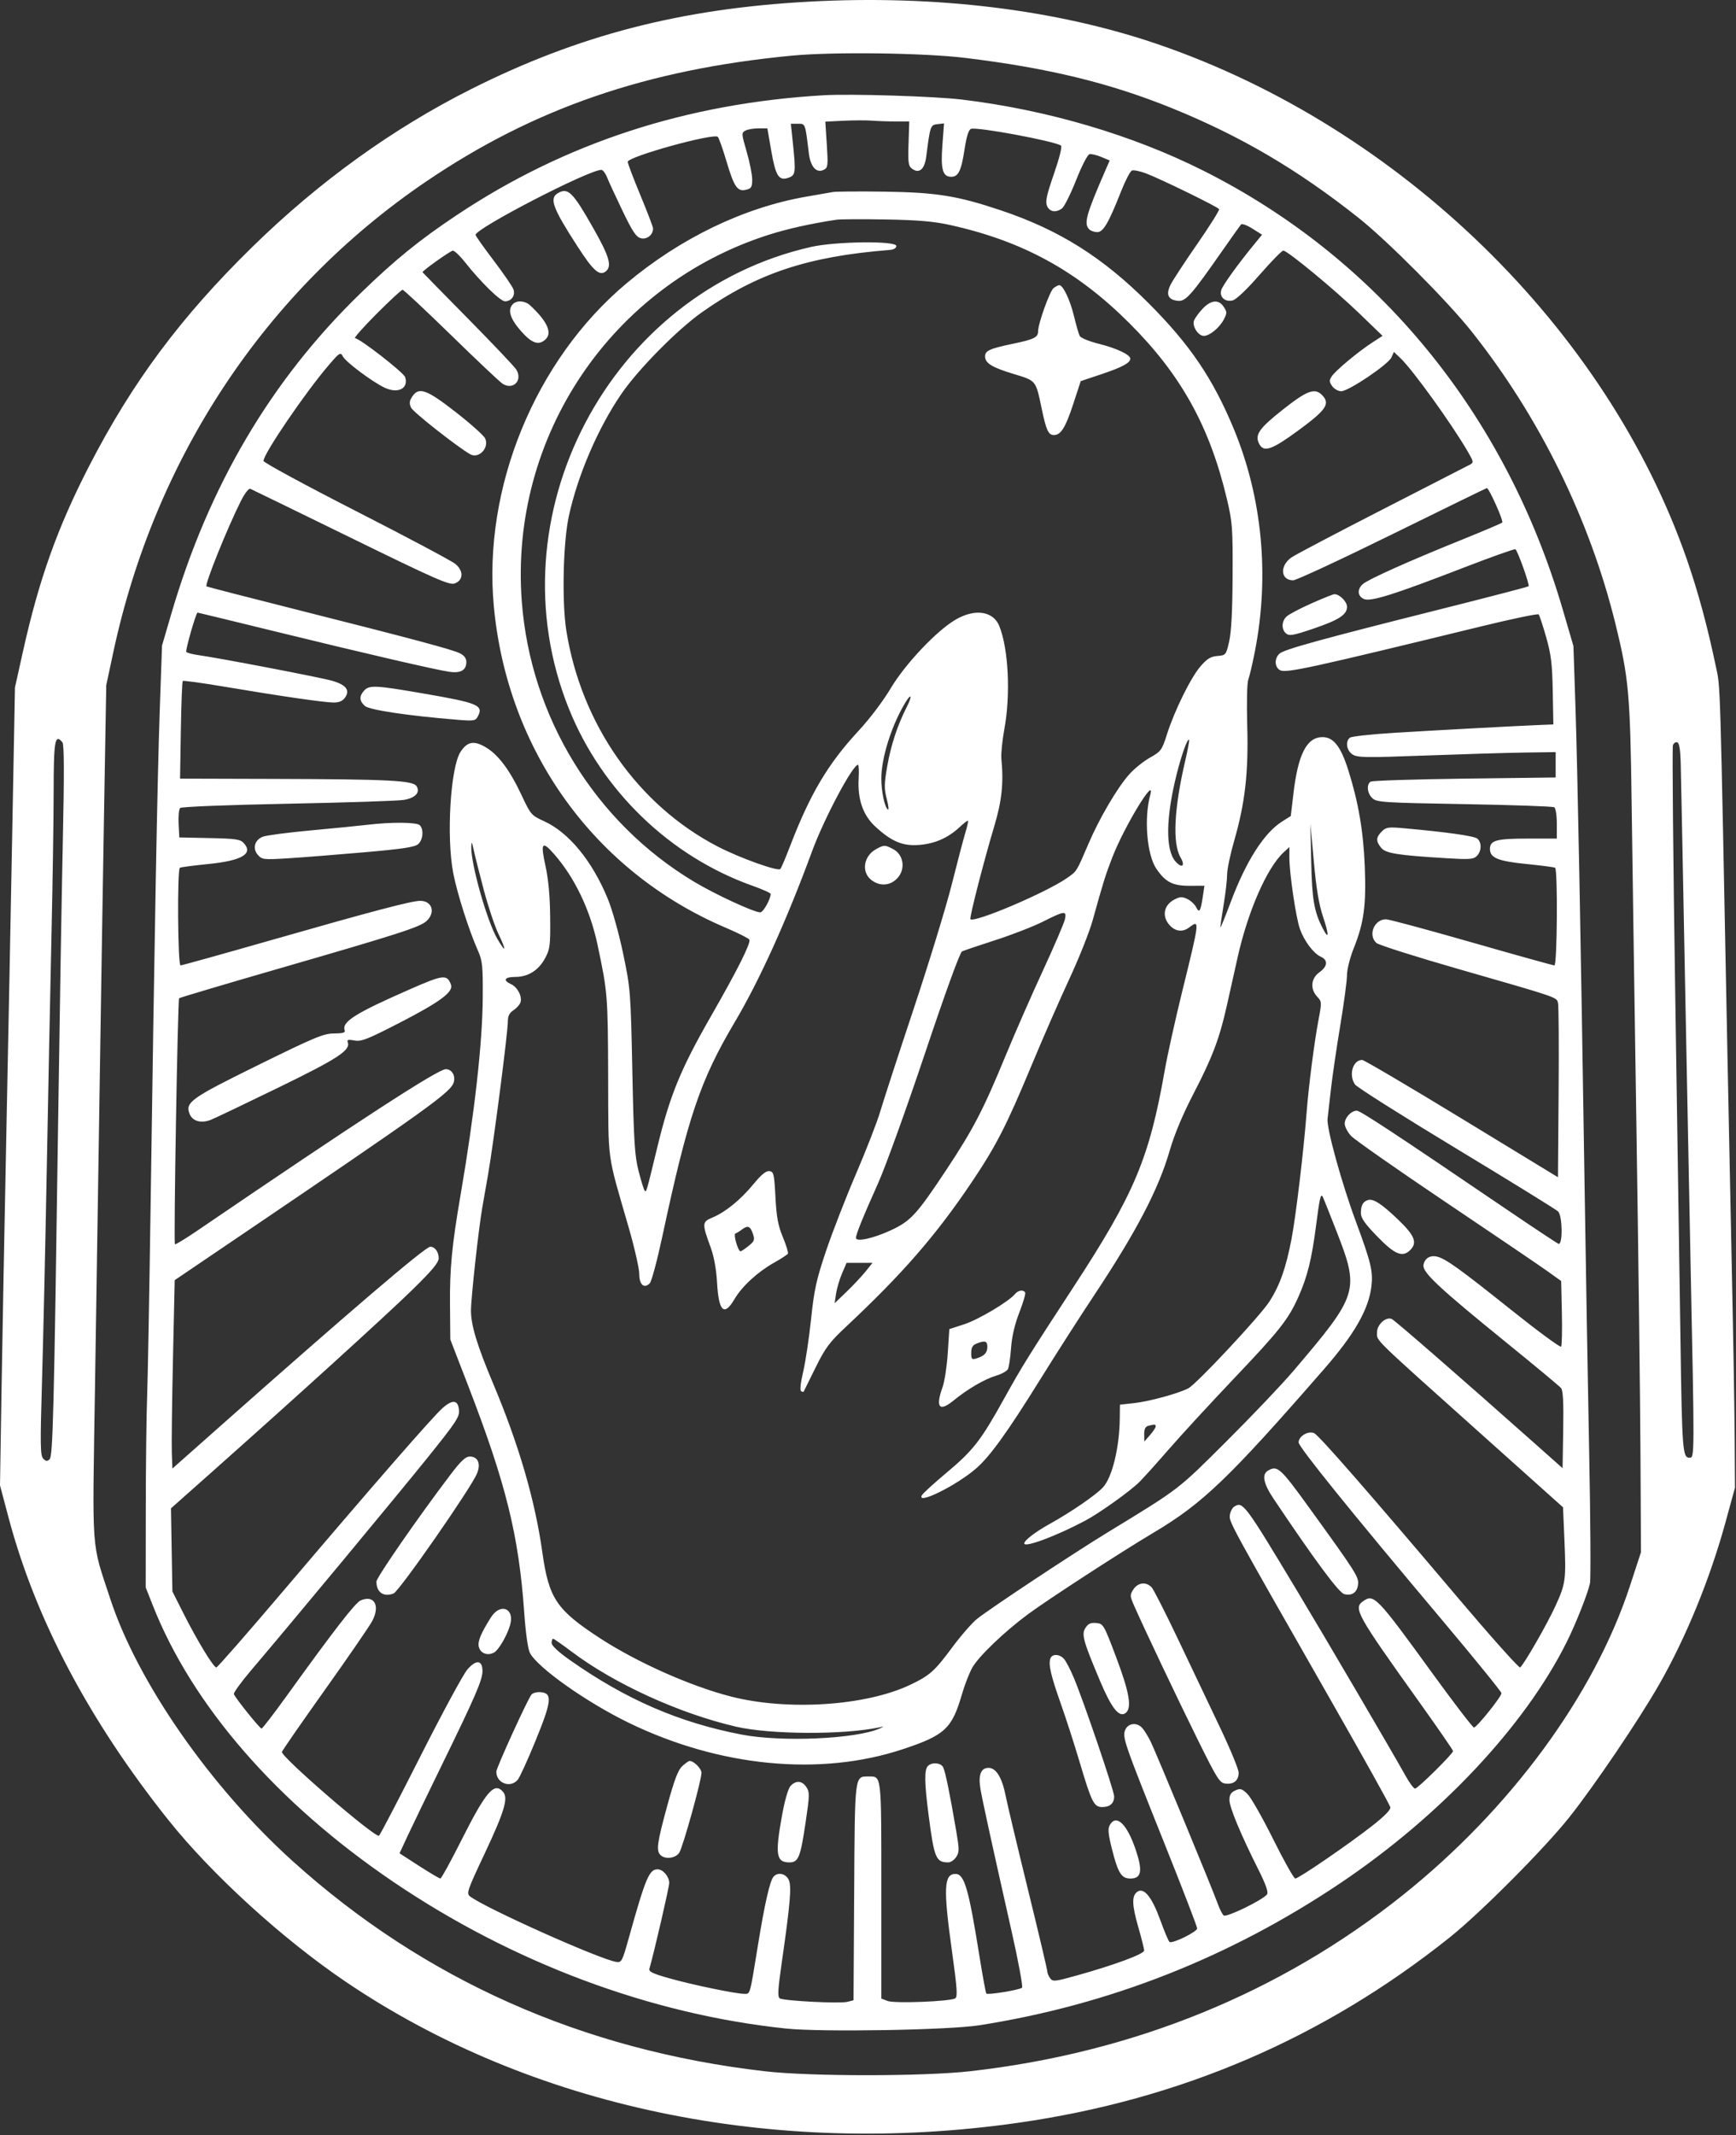 <svg width="753" height="926" viewBox="0 0 753 926" fill="none" xmlns="http://www.w3.org/2000/svg">
<rect x="0" y="0" width="753" height="926" fill="#333333" stroke="none"/>
<path fill-rule="evenodd" clip-rule="evenodd" d="M350.776 0.725C295.294 3.766 250.845 15.277 204.369 38.638C170.336 55.746 138.228 78.901 109.423 107.112C78.47 137.425 57.41 165.706 38.633 202.172C24.911 228.82 16.893 251.303 9.927 282.669L6.485 298.169L5.336 359.669C4.704 393.494 3.54 452.894 2.749 491.669C1.958 530.444 1.016 580.619 0.656 603.169L0 644.169L3.72 658.169C15.417 702.195 38.629 746.117 72.973 789.213C91.835 812.882 122.574 840.911 150.035 859.483C230.403 913.835 335.34 935.809 441.776 920.574C512.069 910.512 574.03 883.901 628.717 840.286C642.076 829.631 669.729 801.874 680.638 788.169C691.445 774.592 710.765 746.057 719.601 730.62C731.289 710.201 741.703 684.763 748.443 660.169L752.553 645.169L752.428 624.169C752.36 612.619 751.853 582.019 751.302 556.169C750.75 530.319 749.847 485.994 749.293 457.669C745.973 287.773 746.307 298.816 744.184 288.669C740.639 271.725 736.497 256.452 731.709 242.669C696.915 142.497 607.267 55.181 502.276 19.203C458.273 4.125 405.709 -2.287 350.776 0.725ZM418.776 25.123C454.778 29.513 481.294 35.962 508.276 46.889C538.016 58.933 562.944 73.577 589.276 94.473C601.819 104.426 627.793 130.519 638.248 143.669C667.712 180.727 689.564 225.147 700.757 270.733C706.47 293.999 707.101 301.011 707.727 348.169C708.042 371.819 708.985 435.494 709.823 489.669C710.662 543.844 711.444 607.294 711.562 630.669L711.776 673.169L707.032 687.669C691.509 735.119 655.227 784.523 608.492 821.846C555.361 864.277 491.466 890.278 420.776 898.236C400.452 900.523 351.579 900.532 331.776 898.252C252.751 889.15 184.072 858.613 127.066 807.228C91.322 775.01 59.644 729.476 47.797 693.287C39.492 667.918 40.036 675.518 41.206 601.307C41.779 564.931 42.726 503.894 43.309 465.669C43.892 427.444 44.756 373.894 45.229 346.669L46.089 297.169L49.076 283.169C67.156 198.421 115.229 126.009 184.776 78.764C231.551 46.989 280.443 30.153 343.413 24.137C361.466 22.413 400.769 22.927 418.776 25.123ZM357.276 41.309C297.894 44.764 245.116 61.982 198.276 93.182C181.88 104.103 171.477 112.545 156.398 127.167C117.605 164.781 90.553 210.626 74.248 266.387L70.278 279.963L69.29 308.066C68.264 337.247 66.99 406.299 65.312 523.669C64.774 561.344 64.094 598.469 63.802 606.169C63.51 613.869 63.253 635.521 63.231 654.286L63.191 688.402L66.305 696.286C83.42 739.611 120.107 781.812 170.276 815.885C222.204 851.153 282.11 873.562 340.921 879.72C356.338 881.334 411.376 880.405 424.776 878.304C481.16 869.465 533.46 848.873 581.458 816.613C624.805 787.48 661.396 748.517 679.542 712.169C683.583 704.075 688.954 690.458 689.676 686.477C690.044 684.447 689.88 659.022 689.313 629.977C688.745 600.933 687.827 547.469 687.272 511.169C685.686 407.493 684.267 333.386 683.337 305.669L682.481 280.169L677.882 264.44C653.05 179.51 597.735 112.001 521.776 73.921C490.923 58.454 454.166 47.642 417.276 43.183C405.431 41.751 369.152 40.618 357.276 41.309ZM388.474 52.669H394.394L394.085 62.248C393.813 70.695 393.999 71.991 395.664 73.21C398.723 75.448 401.058 73.421 401.76 67.916C403.467 54.54 403.587 54.192 406.63 53.843L409.474 53.517L408.766 62.956C407.98 73.439 408.877 76.669 412.571 76.669C415.711 76.669 416.951 74.118 418.394 64.693C419.245 59.133 420.146 56.272 421.169 55.88C423.66 54.924 456.911 61.089 460.188 63.114C460.789 63.486 459.594 68.325 457.156 75.394C453.904 84.825 453.335 87.502 454.183 89.365C455.351 91.928 457.978 92.339 460.66 90.378C461.631 89.667 464.379 84.155 466.766 78.128C469.25 71.855 471.742 67.039 472.593 66.865C473.411 66.697 475.712 67.242 477.707 68.076L481.335 69.592L479.686 73.38C471.038 93.246 470.002 96.995 472.476 99.469C473.136 100.129 474.703 100.669 475.959 100.669C478.554 100.669 480.867 96.692 486.343 82.818C488.155 78.225 490.249 74.233 490.995 73.947C491.741 73.66 494.472 74.22 497.064 75.19C503.222 77.494 528.163 89.677 528.785 90.684C529.051 91.113 524.784 97.923 519.303 105.817C513.823 113.711 508.59 121.712 507.675 123.598C505.64 127.794 506.708 130.041 510.94 130.468C514.289 130.807 516.7 128.084 530.247 108.669C534.276 102.894 537.904 97.793 538.309 97.334C538.715 96.875 540.931 97.688 543.234 99.142L547.421 101.786L543.992 105.977C536.867 114.687 530.426 123.622 529.76 125.718C528.798 128.751 531.346 131.119 534.674 130.284C536.237 129.892 540.813 125.542 546.382 119.154C551.41 113.387 556.031 108.677 556.65 108.687C558.494 108.716 579.026 125.69 589.732 136.036L599.687 145.657L595.232 148.547C589.111 152.517 579.254 160.735 577.637 163.215C576.508 164.946 576.54 165.601 577.846 167.465C578.701 168.686 580.45 169.669 581.767 169.669C584.926 169.669 602.123 158.098 603.52 155.033L604.618 152.623L607.519 155.396C612.914 160.553 629.681 183.825 636.668 195.854C639.222 200.251 639.279 200.597 637.583 201.502C636.589 202.033 619.396 210.855 599.376 221.107C579.356 231.359 561.694 240.659 560.128 241.774C554.974 245.445 555.467 251.669 560.913 251.669C562.229 251.669 581.595 242.669 603.95 231.669C626.305 220.669 644.743 211.669 644.923 211.669C645.885 211.669 652.298 226.028 651.601 226.624C651.147 227.012 643.126 230.415 633.776 234.187C611.087 243.339 593.347 251.295 591.105 253.324C588.601 255.59 588.809 258.499 591.564 259.754C594.46 261.074 604.265 258.003 634.703 246.242C646.763 241.582 656.935 237.958 657.308 238.189C658.295 238.799 663.601 253.677 663.034 254.244C662.771 254.508 645.505 259.006 624.665 264.239C573.223 277.159 557.093 281.604 555.026 283.432C552.677 285.508 552.805 289.346 555.265 290.663C557.804 292.022 568.523 289.683 642.756 271.578C655.945 268.361 667.033 266.053 667.395 266.449C667.758 266.845 669.224 271.284 670.653 276.314C672.809 283.901 673.296 287.903 673.514 299.814L673.776 314.169L668.276 314.386C658.631 314.765 623.389 316.662 604.776 317.804C594.876 318.411 586.214 319.359 585.526 319.911C583.464 321.566 584.073 325.49 586.654 327.181C588.769 328.567 592.285 328.618 618.404 327.648C634.559 327.047 653.851 326.469 661.276 326.362L674.776 326.169V331.669V337.169L635.276 337.669C613.551 337.944 595.214 338.533 594.526 338.978C592.606 340.22 593.041 344.146 595.327 346.215C597.221 347.929 600.293 348.123 635.199 348.732C656 349.095 673.527 349.706 674.148 350.09C674.797 350.491 675.276 353.524 675.276 357.228V363.669H662.71C649.053 363.669 646.276 364.431 646.276 368.181C646.276 372.044 649.756 373.465 662.276 374.714C668.601 375.345 674.114 376.07 674.526 376.324C675.733 377.069 675.448 418.669 674.236 418.669C673.664 418.669 657.504 414.169 638.325 408.669C619.147 403.169 602.438 398.669 601.194 398.669C596.053 398.669 593.263 405.544 597.026 408.937C597.989 409.805 613.851 414.847 632.276 420.142C676.396 432.82 675.175 432.403 675.806 435C676.096 436.193 676.208 453.677 676.055 473.854L675.776 510.539L634.031 485.104C611.071 471.115 591.641 459.669 590.852 459.669C586.783 459.669 584.879 466.23 587.757 470.338C588.571 471.5 608.393 484.03 631.806 498.181C655.219 512.333 675.028 524.564 675.826 525.362C677.762 527.298 677.913 540.127 675.991 539.39C675.284 539.118 664.821 532.178 652.741 523.967C605.033 491.541 590.045 481.669 588.522 481.669C586.098 481.669 583.276 484.702 583.276 487.308C583.276 488.589 584.513 490.974 586.026 492.607C587.539 494.24 605.876 507.075 626.776 521.131C647.676 535.186 667.564 548.678 670.971 551.113L677.166 555.541L677.471 569.355C677.639 576.953 677.489 583.546 677.139 584.006C676.789 584.466 667.114 577.348 655.639 568.188C633.156 550.24 627.168 545.931 623.391 544.983C620.313 544.211 617.872 545.721 617.437 548.668C616.976 551.789 624.217 558.562 652.886 581.827C665.532 592.089 676.429 601.148 677.102 601.959C677.984 603.023 678.249 608.071 678.051 620.072L677.776 636.71L665.776 626.047C633.142 597.049 604.876 572.453 603.64 571.978C601.036 570.979 597.276 574.462 597.276 577.872C597.276 581.643 594.656 579.09 642.37 621.805L677.965 653.671L678.592 668.188C679.322 685.103 679.091 686.792 674.732 696.366C671.127 704.283 660.822 722.213 659.356 723.12C658.847 723.434 646.523 709.624 631.97 692.43C593.667 647.177 572.381 622.796 570.121 621.586C567.66 620.269 563.276 622.788 563.276 625.519C563.276 627.493 585.718 655.274 625.598 702.669C639.713 719.444 651.265 733.672 651.269 734.286C651.279 735.794 640.557 749.169 639.338 749.169C638.807 749.169 630.861 738.819 621.68 726.169C597.066 692.251 595.962 691.099 591.241 694.406C586.935 697.422 588.416 700.082 615.452 737.913C623.605 749.322 630.276 758.987 630.276 759.391C630.276 760.531 614.952 775.669 613.799 775.668C613.237 775.667 611.456 773.305 609.842 770.418C603.462 759.006 575.287 710.957 562.628 689.902C539.881 652.066 539.111 651.033 535.39 653.361C534.502 653.916 533.63 655.596 533.453 657.093C533.103 660.036 533.241 660.29 577.678 738.135C591.482 762.316 602.912 782.848 603.079 783.761C603.276 784.839 600.47 787.694 595.063 791.916C584.608 800.08 563.301 814.669 561.833 814.669C561.226 814.669 556.915 806.996 552.252 797.618C547.59 788.24 542.547 779.389 541.045 777.949C538.661 775.664 537.993 775.477 535.795 776.478C533.924 777.331 533.276 778.392 533.276 780.603C533.276 783.776 538.124 795.434 545.802 810.72C548.959 817.007 550.217 820.538 549.631 821.467C548.192 823.749 531.988 831.675 530.792 830.682C530.204 830.195 529.108 828.08 528.355 825.982C525.939 819.248 501.168 759.379 499.069 755.202C497.955 752.984 496.351 750.382 495.505 749.419C493.25 746.854 489.452 747.189 488.14 750.067C486.697 753.236 487.362 755.178 504.918 799.038C512.815 818.767 519.276 835.535 519.276 836.301C519.276 837.763 508.617 842.998 507.299 842.183C506.88 841.924 505.087 837.693 503.316 832.78C499.753 822.898 496.311 818.532 493.481 820.303C490.852 821.949 490.91 825.894 493.708 835.62C495.121 840.529 496.276 845.148 496.276 845.885C496.276 847.381 483.671 852.061 467.276 856.651C457.617 859.356 456.676 859.459 455.526 857.939C454.839 857.03 454.276 855.692 454.276 854.965C454.276 854.239 450.495 838.237 445.873 819.406C441.251 800.576 436.924 782.39 436.257 778.994C434.67 770.909 432.093 766.669 428.766 766.669C425.482 766.669 424.283 769.741 425.253 775.669C426.026 780.395 429.987 798.503 438.814 837.669C441.727 850.594 443.754 861.54 443.319 861.994C442.397 862.954 428.521 865.247 427.828 864.554C427.571 864.297 426.212 856.906 424.808 848.128C420.157 819.058 418.292 812.669 414.453 812.669C409.386 812.669 409.113 818.887 412.964 846.491C415.145 862.121 415.411 865.968 414.357 866.619C412.141 867.988 388.075 868.931 385.026 867.768L382.276 866.719V819.816C382.276 768.742 382.466 770.419 376.684 770.419C370.66 770.419 370.803 769.259 370.498 820.603L370.219 867.466L367.514 868.145C364.213 868.974 339.996 867.732 338.236 866.644C337.233 866.024 337.412 862.813 339.107 851.016C342.802 825.305 343.412 818.061 342.119 815.224C340.858 812.457 337.278 811.753 335.488 813.919C333.909 815.83 331.699 825.539 328.831 843.169C325.138 865.867 325.474 864.669 322.805 864.669C319.188 864.669 300.735 860.849 290.504 857.982C283.142 855.919 281.326 855.052 281.69 853.776C283.861 846.153 290.276 818.373 290.276 816.591C290.276 813.847 287.593 810.669 285.276 810.669C281.563 810.669 280.063 814.262 272.541 841.169C269.936 850.49 269.585 851.146 267.376 850.833C260.437 849.85 210.861 827.673 203.945 822.458C202.215 821.154 202.566 820.118 210.323 803.63C218.74 785.739 220.509 779.86 218.284 777.179C214.464 772.576 210.862 776.73 200.056 798.206C195.502 807.257 191.434 814.663 191.017 814.665C190.599 814.667 186.442 812.207 181.778 809.199L173.299 803.729L176.679 796.449C178.538 792.445 185.226 778.594 191.542 765.669C206.182 735.71 209.276 728.565 209.276 724.72C209.276 719.873 206.55 719.587 202.707 724.033C200.941 726.076 191.779 743.014 182.347 761.674C172.915 780.333 164.834 795.824 164.389 796.099C162.712 797.136 122.276 762.267 122.276 759.784C122.276 759.38 130.586 747.377 140.743 733.11C150.9 718.842 160.194 705.337 161.397 703.098C165.031 696.329 162.363 691.497 156.411 694.071C154.091 695.075 144.811 707.056 124.381 735.419C118.735 743.257 113.815 749.653 113.446 749.633C112.657 749.592 101.987 736.301 101.45 734.69C101.248 734.084 104.608 729.443 108.916 724.378C125.928 704.381 172.527 648.23 185.594 631.983C197.901 616.681 199.378 614.44 199.094 611.494C198.67 607.086 196.349 606.788 192.024 610.586C187.744 614.343 161.351 644.627 123.577 689.122C107.724 707.796 94.344 723.096 93.844 723.122C92.645 723.184 85.557 711.539 79.569 699.669L74.776 690.169L74.467 672.146L74.157 654.123L90.467 639.646C127.519 606.758 167.493 570.453 178.528 559.669C187.497 550.904 190.293 547.562 190.286 545.619C190.275 542.876 188.644 540.669 186.628 540.669C184.495 540.669 151.592 568.786 94.276 619.589L74.776 636.873L74.527 630.021C74.39 626.252 74.615 607.869 75.027 589.169L75.776 555.169L98.276 539.927C187.659 479.376 195.764 473.558 196.868 469.16C197.582 466.316 195.896 463.669 193.372 463.669C189.971 463.669 155.348 486.164 85.538 533.731C80.457 537.193 76.107 539.833 75.872 539.597C75.276 539 77.081 433.531 77.697 432.914C77.973 432.638 97.27 426.9 120.579 420.162C172.978 405.015 182.179 402.052 185.026 399.409C189.026 395.696 187.438 390.669 182.265 390.669C178.522 390.669 161.521 395.151 117.74 407.679C96.618 413.724 78.872 418.669 78.306 418.669C77.103 418.669 76.828 377.063 78.026 376.324C78.439 376.07 83.951 375.345 90.276 374.714C104.896 373.255 109.962 370.294 105.768 365.66C104.234 363.965 102.388 363.691 90.896 363.447L77.776 363.169L77.472 357.273C77.304 354.031 77.599 350.946 78.127 350.418C78.685 349.86 98.291 349.08 124.931 348.556C150.146 348.06 172.755 347.315 175.173 346.901C180.195 346.042 182.386 343.656 180.667 340.919C179.128 338.468 168.513 337.929 118.939 337.786L78.101 337.669L78.439 316.751C78.624 305.246 79.001 295.609 79.276 295.335C79.551 295.062 87.651 296.166 97.276 297.79C121.588 301.892 140.762 304.669 144.774 304.669C147.11 304.669 148.631 304 149.672 302.514C151.919 299.306 150.094 296.958 144.002 295.22C138.84 293.747 95.239 285.387 86.014 284.102C83.394 283.737 81.047 283.108 80.798 282.705C80.353 281.984 85.033 265.669 85.685 265.669C85.869 265.669 100.59 269.24 118.398 273.605C158.143 283.347 189.374 290.583 195.012 291.356C199.901 292.027 202.276 290.626 202.276 287.072C202.276 285.509 201.354 284.256 199.526 283.336C196.256 281.689 178.993 277.073 127.818 264.163C106.941 258.896 89.728 254.454 89.565 254.292C88.741 253.467 98.663 228.838 104.454 217.334C106.157 213.95 107.892 211.703 108.583 211.985C109.239 212.253 128.851 221.806 152.166 233.214C188.946 251.212 194.901 253.836 197.166 253.044C201.024 251.696 201.186 247.601 197.501 244.553C195.916 243.242 176.55 232.944 154.464 221.669C132.379 210.394 114.302 200.594 114.292 199.89C114.254 196.87 132.491 170.101 142.604 158.336C147.356 152.807 147.676 152.613 148.741 154.603C150.046 157.042 161.445 165.572 166.785 168.106C172.63 170.88 177.309 168.498 175.737 163.547C175.102 161.547 155.942 146.669 154.001 146.669C153.347 146.669 157.521 141.944 163.276 136.169C169.031 130.394 174.135 125.669 174.617 125.669C175.099 125.669 184.541 134.497 195.599 145.286C206.656 156.076 216.711 165.563 217.941 166.369C222.606 169.426 226.941 164.859 223.851 160.144C222.977 158.809 213.489 148.819 202.769 137.945C192.048 127.07 183.276 118.126 183.276 118.068C183.276 117.345 195.466 108.68 196.442 108.709C197.175 108.731 199.508 110.946 201.626 113.63C208.49 122.331 217.019 130.669 219.056 130.669C221.798 130.669 223.584 128.213 222.75 125.588C222.37 124.39 218.508 118.738 214.168 113.026C209.827 107.315 206.276 102.294 206.276 101.869C206.276 99.041 255.357 73.669 260.827 73.669C261.491 73.669 262.613 75.131 263.322 76.919C264.031 78.707 267.046 85.232 270.022 91.42C274.423 100.571 275.913 102.791 278.01 103.317C280.612 103.97 283.276 101.839 283.276 99.103C283.276 98.452 280.801 91.957 277.776 84.669C274.751 77.381 272.276 70.866 272.276 70.19C272.276 67.933 309.598 57.591 311.366 59.359C311.833 59.826 313.531 64.636 315.14 70.047C318.449 81.178 319.887 83.234 323.691 82.28C325.901 81.725 326.276 81.082 326.276 77.849C326.276 75.768 325.2 70.366 323.886 65.844C321.596 57.969 321.572 57.581 323.32 56.646C324.323 56.108 326.879 55.669 328.999 55.669H332.853L334.526 65.345C336.432 76.368 337.834 78.567 342.01 77.083C345.143 75.97 345.264 74.938 343.851 61.419L343.041 53.669H346.071C349.375 53.669 349.241 53.309 350.83 66.429C351.557 72.434 354.21 75.31 357.433 73.585C359.111 72.687 359.221 71.683 358.631 62.677L357.981 52.758L365.879 52.366C370.222 52.151 375.751 52.131 378.166 52.322C380.58 52.513 385.219 52.669 388.474 52.669ZM242.026 83.749C238.154 86.004 239.646 90.076 250.499 106.874C257.405 117.563 260.085 119.902 262.824 117.629C265.498 115.41 264.303 111.248 257.579 99.362C248.482 83.283 246.406 81.198 242.026 83.749ZM361.276 83.272C359.901 83.516 354.726 84.418 349.776 85.278C322.66 89.987 295.135 103.256 271.708 122.914C232.091 156.156 209.368 211.545 214.213 263.063C220.098 325.659 258.001 378.153 314.759 402.319C320.25 404.656 324.886 407 325.062 407.526C325.624 409.214 319.869 420.667 308.411 440.659C295.202 463.706 290.565 475.02 285.119 497.491C280.278 517.47 280.383 517.11 279.624 516.35C279.291 516.018 278.119 512.241 277.019 507.957C275.292 501.234 274.917 495.316 274.281 464.669C273.561 429.948 273.474 428.829 270.317 413.669C268.483 404.858 265.588 394.528 263.61 389.732C256.858 373.359 246.737 361.031 236.044 356.153C230.477 353.614 230.196 353.292 226.323 345.027C221.116 333.917 216.137 327.258 210.618 324.024C205.549 321.053 202.685 321.588 199.76 326.053C195.376 332.744 193.561 363.006 196.602 378.692C198.306 387.478 203.372 403.378 207.267 412.169C209.263 416.673 209.474 418.715 209.389 432.751C209.271 452.306 205.829 482.909 199.781 518.169C195.992 540.257 195.049 550.092 195.192 566.035L195.324 580.901L202.914 600.535C219.485 643.4 225.038 665.845 227.4 699.504C228.017 708.294 228.99 715.149 229.86 716.832C233.154 723.202 254.481 738.27 272.776 747.153C312.124 766.259 355.714 770.464 391.513 758.609C409.863 752.532 412.919 749.693 417.276 734.669C418.472 730.544 420.508 725.338 421.799 723.101C424.649 718.163 435.704 707.585 445.881 700.059C454.544 693.652 486.282 673.041 500.464 664.611C521.74 651.965 533.059 641.097 574.509 593.516C587.45 578.66 593.601 567.921 594.838 558.022C595.654 551.492 594.732 547.607 588.143 529.809C581.901 512.95 575.349 489.186 575.835 485.169C576.034 483.519 576.703 477.669 577.322 472.169C577.94 466.669 579.756 454.294 581.356 444.669C582.956 435.044 584.268 425.219 584.271 422.836C584.274 420.373 585.559 415.299 587.247 411.081C591.625 400.149 592.653 392.458 591.976 375.688C591.359 360.371 589.207 347.834 584.814 333.959C581.562 323.689 578.419 319.669 573.639 319.669C566.846 319.669 563.058 326.997 561.047 344.031L559.882 353.893L556.106 356.276C548.257 361.231 540.424 373.539 533.747 391.408C531.331 397.877 529.344 402.719 529.332 402.169C529.32 401.619 529.976 397.119 530.79 392.169C531.603 387.219 532.273 381.369 532.278 379.169C532.284 376.969 533.652 370.444 535.319 364.669C540.072 348.205 541.569 335.027 540.995 314.688C540.711 304.631 540.908 296.137 541.46 294.688C541.987 293.303 543.259 287.894 544.286 282.669C550.757 249.75 547.532 215.775 535.093 185.833C526.068 164.108 516.125 149.444 498.318 131.595C478.335 111.565 459.437 99.687 434.022 91.182C415.255 84.902 406.122 83.436 383.776 83.116C372.776 82.959 362.651 83.029 361.276 83.272ZM412.046 97.564C443.574 104.535 467.073 117.39 489.845 140.123C512.216 162.455 524.649 184.822 532.118 216.169C534.564 226.436 534.732 228.669 534.642 249.669C534.575 264.953 534.1 274.093 533.16 278.169C531.795 284.085 531.724 284.173 528.054 284.478C525.118 284.721 523.568 285.672 520.719 288.978C516.484 293.89 509.468 308.109 506.182 318.438C503.985 325.345 503.614 325.852 498.727 328.61C495.898 330.206 491.827 333.515 489.68 335.964C484.439 341.94 476.798 354.998 472.051 366.09C466.87 378.198 467.129 377.789 462.679 380.874C453.575 387.185 422.555 400.363 420.917 398.615C420.407 398.072 426.778 373.272 431.307 358.169C434.551 347.352 435.374 339.537 434.363 329.169C434.149 326.969 434.716 321.173 435.625 316.288C438.41 301.307 437.453 281.463 433.465 271.52C430.868 265.047 423.013 263.831 414.676 268.613C406.418 273.349 392.582 287.968 386.276 298.619C383.139 303.918 377.188 311.776 372.427 316.907C359.12 331.247 351.368 344.315 342.609 367.169C340.712 372.119 338.846 376.486 338.463 376.874C337.367 377.983 320.805 372.037 311.355 367.143C276.7 349.194 252.079 314.072 245.636 273.393C243.668 260.966 244.256 235.146 246.769 223.669C250.647 205.961 259.413 185.6 269.514 170.843C276.807 160.187 293.811 142.946 304.423 135.449C328.356 118.539 350.413 111.207 385.776 108.407C387.67 108.257 388.776 107.616 388.776 106.669C388.776 104.363 362.497 104.667 351.776 107.097C264.189 126.944 213.245 224.105 246.768 307.371C261.111 342.999 290.678 371.473 326.526 384.181C330.789 385.692 334.276 387.265 334.276 387.677C334.276 389.915 331.038 395.669 329.779 395.669C327.04 395.669 310.203 387.872 300.964 382.326C258.092 356.588 230.093 310.979 226.321 260.738C220.962 189.338 265.224 123.61 333.312 101.86C341.557 99.226 351.729 96.96 362.776 95.295C364.426 95.046 374.101 94.994 384.276 95.179C398.258 95.432 405.04 96.015 412.046 97.564ZM457.014 124.919C455.373 126.166 450.276 140.355 450.276 143.674C450.276 146.317 448.557 147.164 439.276 149.099C429.307 151.177 427.276 152.099 427.276 154.549C427.276 157.486 430.242 159.318 439.583 162.152C449.541 165.174 449.239 164.804 451.827 177.169C453.815 186.667 454.742 188.669 457.156 188.669C460.169 188.669 462.19 185.408 465.56 175.11L468.776 165.284L477.902 162.227C486.777 159.253 490.276 157.36 490.276 155.532C490.276 153.837 484.287 151.006 476.711 149.12C472.471 148.064 468.765 146.551 468.33 145.698C467.901 144.857 466.781 140.972 465.841 137.065C464.166 130.1 461.113 123.669 459.482 123.669C459.029 123.669 457.918 124.232 457.014 124.919ZM222.476 131.869C220.076 134.269 221.2 138.116 225.854 143.436C230.741 149.023 233.78 150.022 236.777 147.025C239.587 144.215 237.221 139.156 229.945 132.419C227.759 130.395 224.211 130.134 222.476 131.869ZM521.617 133.919C519.938 135.707 518.265 138.02 517.898 139.06C517.042 141.486 519.742 145.669 522.164 145.669C524.683 145.669 528.991 142.12 530.861 138.505C532.259 135.8 532.255 135.286 530.818 133.093C528.615 129.731 525.267 130.031 521.617 133.919ZM178.765 172.046C177.547 173.904 177.446 174.942 178.301 176.796C179.181 178.704 198.149 193.653 203.912 196.98C207.639 199.132 212.313 194.241 210.446 190.143C209.876 188.892 204.159 183.774 197.741 178.769C184.97 168.809 181.655 167.635 178.765 172.046ZM556.42 177.652C546.023 185.872 544.125 188.65 546.226 192.576C548.223 196.306 551.7 195.084 563.273 186.582C575.072 177.914 576.972 175.201 573.74 171.629C570.454 167.998 567.2 169.13 556.42 177.652ZM568.884 261.658C563.993 263.835 559.155 266.373 558.134 267.298C555.852 269.363 555.728 272.969 557.878 274.754C559.236 275.88 561.008 275.567 569.461 272.706C580.717 268.895 584.276 266.6 584.276 263.153C584.276 260.901 581.024 257.651 578.803 257.684C578.238 257.693 573.774 259.481 568.884 261.658ZM157.931 299.498C155.748 301.909 155.841 303.965 158.228 306.126C160.157 307.871 176.435 310.325 197.957 312.114C205.48 312.74 206.224 312.634 207.204 310.804C209.865 305.831 207.615 304.879 183.276 300.686C162.832 297.164 160.157 297.038 157.931 299.498ZM393.232 306.755C389.302 314.458 386.402 323.295 384.83 332.358C383.508 339.977 383.478 342.013 384.624 346.43C385.361 349.27 385.601 351.37 385.157 351.095C383.751 350.227 382.287 343.37 382.282 337.629C382.273 328.853 386.559 315.083 392.36 305.251C395.291 300.283 395.952 301.423 393.232 306.755ZM27.089 321.944C27.828 322.834 27.879 335.606 27.261 364.194C26.773 386.73 25.86 441.169 25.232 485.169C23.405 613.217 22.948 631.398 21.519 632.826C20.509 633.836 19.967 633.789 18.768 632.589C17.463 631.285 17.397 626.919 18.243 598.132C18.776 580.002 19.694 539.069 20.283 507.169C20.872 475.269 21.782 430.044 22.306 406.669C22.831 383.294 23.263 355.093 23.268 344.001C23.277 321.042 23.806 317.988 27.089 321.944ZM514.15 329.681C509.227 350.761 508.495 365.729 512.086 371.888C514.258 375.615 512.631 376.779 509.818 373.51C505.482 368.473 505.684 354.561 510.364 335.837C512.469 327.416 515.084 320.143 515.763 320.822C515.966 321.026 515.24 325.012 514.15 329.681ZM729.002 330.249C729.127 334.605 729.921 374.619 730.767 419.169C731.613 463.719 732.729 520.644 733.246 545.669C735.055 633.125 735.06 632.169 732.804 632.169C729.851 632.169 729.603 628.929 728.926 581.669C728.591 558.294 727.568 490.95 726.653 432.015C725.737 373.08 725.278 324.105 725.633 323.182C725.987 322.258 726.839 321.689 727.527 321.916C728.359 322.192 728.852 324.973 729.002 330.249ZM372.44 337.615C371.931 346.626 374.327 353.539 379.664 358.459C386.744 364.985 391.572 366.999 398.753 366.423C405.541 365.878 411.259 363.356 416.228 358.714C418.055 357.007 419.697 355.757 419.877 355.936C420.056 356.116 419.527 358.491 418.701 361.216C417.875 363.94 415.22 374.044 412.8 383.669C410.381 393.294 402.935 417.594 396.255 437.669C389.574 457.744 383.052 477.769 381.76 482.169C380.469 486.569 375.755 498.692 371.284 509.11C366.814 519.527 360.954 534.602 358.263 542.61C354.066 555.093 353.144 559.308 351.793 572.169C350.926 580.419 349.386 590.664 348.371 594.937C347.266 599.586 346.903 602.938 347.467 603.287C347.985 603.607 348.492 603.712 348.593 603.519C348.693 603.327 350.997 598.669 353.712 593.169C358.034 584.411 359.708 582.175 367.181 575.169C391.5 552.371 405.923 535.788 421.337 512.903C432.087 496.942 436.523 488.281 447.636 461.555C452.299 450.343 459.562 433.744 463.776 424.669C467.991 415.594 472.562 404.119 473.934 399.169C478.518 382.633 479.586 379.214 482.527 371.669C487.715 358.354 501.326 335.961 498.937 344.669C496.147 354.839 497.455 370.701 501.584 376.765C505.513 382.537 508.69 384.171 515.932 384.149L522.434 384.128L521.775 388.526C520.768 395.242 520.216 396.182 518.868 393.477C518.235 392.207 516.506 390.588 515.026 389.878C512.774 388.799 511.859 388.833 509.426 390.091C504.706 392.532 503.833 397.505 507.45 401.355C509.944 404.009 513.032 404.32 515.835 402.201C520.461 398.702 520.439 398.9 512.74 430.169C509.761 442.269 506.374 457.569 505.214 464.169C498.503 502.353 492.044 517.702 465.746 557.964C446.195 587.897 443.15 592.794 435.514 606.585C425.513 624.648 422.114 629.02 410.552 638.691C405.175 643.189 400.378 647.568 399.891 648.421C397.374 652.836 414.51 644.44 423.203 636.999C429.303 631.778 436.899 621.251 451.332 598.016C458.113 587.1 468.447 570.969 474.297 562.169C492.834 534.28 502.472 515.875 507.342 499.065C509.44 491.822 512.98 483.384 517.902 473.896C525.876 458.523 528.988 450.275 532.136 436.169C533.241 431.219 535.352 421.769 536.827 415.169C541.282 395.24 549.488 376.465 556.681 369.745L559.276 367.32V371.96C559.276 378.742 562.111 397.949 563.831 402.825C565.679 408.064 569.724 413.46 572.879 414.898C576.134 416.381 575.893 419.094 572.276 421.669C568.619 424.273 568.208 428.903 571.337 432.234C573.338 434.364 573.355 434.661 571.897 442.345C570.101 451.81 567.621 471.083 566.772 482.169C565.462 499.271 562.086 527.554 560.168 537.491C557.78 549.865 555.15 557.326 550.716 564.299C546.71 570.6 519.024 600.234 515.402 602.097C511.028 604.347 498.461 607.77 491.929 608.49L485.776 609.169L485.706 615.169C485.558 627.839 482.42 640.691 478.415 645.027C475.34 648.358 464.567 655.752 455.276 660.908C449.119 664.325 444.276 668.037 444.276 669.339C444.276 671.325 458.26 666.1 470.776 659.438C476.984 656.133 490.385 646.553 494.271 642.641C496.199 640.701 502.051 634.195 507.276 628.183C512.501 622.172 525.132 608.459 535.344 597.711C555.097 576.922 558.846 572.166 563.212 562.356C567.088 553.646 568.968 546.07 570.828 531.669C572.354 519.857 572.806 517.766 573.62 518.752C573.81 518.982 576.59 525.919 579.799 534.169C589.759 559.772 589.245 561.415 560.866 594.714C555.966 600.464 542.916 614.176 531.866 625.185C510.663 646.309 511.891 645.368 480.776 664.345C465.634 673.581 430.204 697.033 423.87 702.013C421.722 703.702 416.889 709.229 413.131 714.295C405.361 724.77 403.323 726.591 394.848 730.632C375.621 739.801 341.658 742.033 317.067 735.743C299.589 731.273 276.321 720.916 260.276 710.464C241.347 698.134 238.068 693.242 235.23 673.096C232.05 650.526 225.037 626.475 213.965 600.169C206.923 583.435 204.273 574.713 204.288 568.314C204.302 562.799 207.606 532.754 209.198 523.669C209.728 520.644 210.832 514.344 211.652 509.669C214.058 495.941 220.276 447.899 220.276 443.038C220.276 440.611 220.94 439.28 222.737 438.103C224.091 437.216 225.454 435.682 225.768 434.694C226.579 432.138 224.47 428.078 221.666 426.801C217.972 425.118 218.832 423.669 223.526 423.665C229.115 423.66 233.634 420.799 236.486 415.458C238.573 411.549 238.764 409.974 238.637 397.669C238.544 388.537 237.879 381.338 236.582 375.419C234.388 365.409 235.112 364.441 240.34 370.395C249.264 380.559 255.975 394.57 259.192 409.755C263.554 430.344 263.662 431.685 263.784 466.669C263.919 505.123 263.112 499.165 272.652 532.162C275.195 540.959 277.276 550.085 277.276 552.444C277.276 557.154 279.354 559.019 281.837 556.537C282.609 555.764 285.07 546.59 287.304 536.15C298.439 484.119 303.708 468.564 318.855 442.998C329.509 425.016 341.313 398.912 352.239 369.169C357.437 355.019 369.842 331.674 372.168 331.667C372.502 331.666 372.625 334.343 372.44 337.615ZM159.276 357.697C155.701 358.123 144.676 359.217 134.776 360.128C124.876 361.039 115.533 362.265 114.013 362.853C110.405 364.249 109.403 368.042 111.907 370.829C113.662 372.782 114.445 372.867 124.776 372.233C130.826 371.861 145.625 370.696 157.663 369.644C174.874 368.139 179.949 367.37 181.413 366.045C183.519 364.139 183.881 359.674 182.076 357.869C180.737 356.53 169.757 356.447 159.276 357.697ZM573.86 397.515C576.52 405.439 576.478 407.893 573.771 402.659C569.994 395.355 569.106 390.233 568.746 373.669L568.387 357.169L569.88 373.635C570.943 385.367 572.087 392.233 573.86 397.515ZM599.354 360.591C596.81 363.135 596.74 364.786 599.054 367.644C601.022 370.074 606.107 370.89 627.346 372.182C637.451 372.797 639.129 372.674 640.596 371.206C642.675 369.128 642.773 365.326 640.79 363.681C639.411 362.536 627.485 360.85 609.104 359.201C602.154 358.578 601.236 358.709 599.354 360.591ZM209.869 386.037C211.743 393.114 214.596 401.656 216.21 405.019C219.746 412.386 219.489 413.595 215.745 407.206C211.254 399.544 204.176 374.525 204.418 367.169C204.499 364.699 204.688 364.964 205.489 368.669C206.024 371.144 207.995 378.96 209.869 386.037ZM380.051 368.228C374.603 371.184 373.493 378.121 377.911 381.596C381.345 384.298 385.543 384.229 388.665 381.419C392.958 377.557 392.261 370.747 387.311 368.187C383.767 366.355 383.5 366.356 380.051 368.228ZM461.946 398.567C461.628 400.161 457.338 410.173 452.414 420.817C447.49 431.461 440.216 448.044 436.25 457.669C426.467 481.407 422.19 489.643 410.434 507.382C397.58 526.776 394.995 529.581 386.255 533.609C378.678 537.101 371.276 538.697 371.276 536.838C371.276 535.272 374.252 527.932 380.901 513.096C384.087 505.986 393.238 480.63 401.235 456.749C409.946 430.739 416.377 413.041 417.276 412.609C418.101 412.212 424.626 410.002 431.776 407.698C438.926 405.394 448.151 401.813 452.276 399.739C461.804 394.95 462.691 394.842 461.946 398.567ZM177.776 429.032C153.894 439.514 148.106 443.179 149.539 446.911C149.887 447.819 148.597 448.174 144.899 448.187C140.358 448.204 136.634 449.752 112.132 461.811C82.759 476.267 80.311 478.001 82.214 483.006C83.452 486.261 87.259 487.319 91.545 485.599C93.322 484.886 106.515 478.587 120.862 471.602C146.652 459.046 152.165 455.429 150.828 451.944C150.423 450.89 151.077 450.729 153.738 451.228C156.713 451.786 159.329 450.76 173.388 443.52C190.881 434.513 196.764 430.15 195.613 427.038C193.918 422.454 192.367 422.628 177.776 429.032ZM326.747 513.61C321.124 520.422 314.601 525.707 308.912 528.063C304.487 529.895 304.455 530.604 308.32 541.169C309.695 544.929 310.704 550.528 311.023 556.169C311.738 568.833 314.095 571.067 318.61 563.361C321.837 557.856 328.587 551.639 335.694 547.628C338.764 545.896 341.492 544.128 341.757 543.7C342.022 543.271 341.046 540.052 339.588 536.545C337.485 531.485 336.818 527.898 336.357 519.169C335.825 509.104 335.603 508.144 333.747 507.878C332.302 507.671 330.287 509.321 326.747 513.61ZM593.276 520.456C591.144 521.185 590.309 522.744 590.291 526.026C590.28 528.225 591.926 530.583 597.445 536.276C605.018 544.086 608.354 545.448 611.705 542.098C614.867 538.935 613.63 535.804 606.526 528.994C599.2 521.97 595.611 519.658 593.276 520.456ZM326.607 535.161C327.449 537.689 327.22 538.303 324.669 540.344C323.078 541.617 321.529 542.661 321.227 542.664C320.125 542.674 317.988 535.265 318.996 534.929C319.544 534.746 320.844 533.953 321.884 533.167C324.396 531.268 325.459 531.717 326.607 535.161ZM375.44 551.419C373.788 553.482 370.094 557.419 367.232 560.169L362.027 565.169L362.649 561.007C362.992 558.718 364.156 554.781 365.238 552.257L367.205 547.669H372.824H378.444L375.44 551.419ZM440.267 561.179C437.538 564.468 424.419 572.285 418.276 574.283L411.776 576.396L411.099 586.783C410.726 592.495 409.714 599.138 408.849 601.545C405.685 610.347 407.387 612.456 413.569 607.396C419.658 602.411 427.136 598.046 432.085 596.587C434.455 595.889 436.757 594.609 437.2 593.743C437.643 592.877 438.251 588.765 438.55 584.604C438.908 579.619 440.133 574.362 442.142 569.189C443.818 564.872 444.958 560.963 444.674 560.504C443.86 559.187 441.638 559.527 440.267 561.179ZM428.276 584.047C428.276 586.657 426.96 588.061 423.526 589.114C421.528 589.726 421.276 589.456 421.276 586.704C421.276 584.424 421.871 583.365 423.526 582.7C427.194 581.226 428.276 581.533 428.276 584.047ZM501.276 618.613C501.276 619.133 500.165 620.82 498.808 622.363L496.339 625.169L496.308 621.992C496.286 619.79 496.813 618.675 498.026 618.358C500.923 617.601 501.276 617.629 501.276 618.613ZM195.471 639.419C181.698 657.524 163.276 684.112 163.276 685.884C163.276 690.56 166.376 692.719 170.705 691.058C173.152 690.119 204.188 645.517 206.883 639.066C208.665 634.802 207.353 631.669 203.786 631.669C201.941 631.669 199.964 633.512 195.471 639.419ZM550.026 637.749C547.208 639.39 547.985 643.345 552.427 649.974C570.208 676.512 580.763 690.753 583.081 691.335C586.466 692.184 588.715 690.573 589.073 687.041C589.396 683.852 588.052 681.751 567.641 653.537C555.338 636.531 554.069 635.394 550.026 637.749ZM491.633 689.246C490.032 691.691 490.051 692.065 491.999 696.496C496.336 706.357 510.401 735.973 519.39 754.169C527.99 771.577 529.011 773.196 531.586 773.491C535.164 773.901 537.276 772.151 537.276 768.776C537.276 767.319 533.634 758.487 529.183 749.148C524.731 739.81 516.605 722.725 511.123 711.182C505.642 699.639 500.439 689.402 499.562 688.432C497.229 685.854 493.612 686.226 491.633 689.246ZM212.939 701.419C208.496 708.473 207.107 711.86 207.697 714.21C208.402 717.019 211.456 718.178 214.235 716.691C216.285 715.594 219.923 709.388 221.27 704.688C223.344 697.458 217.002 694.969 212.939 701.419ZM470.833 705.941C469.013 708.719 469.799 711.572 477.231 729.169C482.061 740.607 485.313 744.777 488.037 743.028C491.121 741.048 490.04 734.305 484.132 718.669C478.787 704.52 478.578 704.162 475.527 703.86C473.132 703.624 472.032 704.111 470.833 705.941ZM248.043 716.338C266.561 730.275 294.809 743.152 319.276 748.81C334.111 752.241 365.695 752.408 381.276 749.137C383.636 748.642 383.653 748.667 381.576 749.59C371.325 754.145 339.155 755.579 321.776 752.256C294.674 747.074 271.477 737.021 247.216 719.944C242.189 716.406 239.276 713.679 239.276 712.512C239.276 711.498 239.554 710.669 239.894 710.669C240.233 710.669 243.901 713.22 248.043 716.338ZM455.636 719.174C454.672 721.684 455.793 726.619 460.064 738.669C462.306 744.994 466.007 756.449 468.289 764.125C473.518 781.713 474.5 783.669 478.102 783.669C481.448 783.669 483.276 782.04 483.276 779.057C483.276 776.639 470.172 738.107 465.8 727.669C464.302 724.094 462.377 720.382 461.521 719.419C459.613 717.272 456.417 717.139 455.636 719.174ZM230.541 734.868C228.848 736.936 215.276 766.676 215.276 768.317C215.276 773.275 221.252 775.605 224.515 771.919C225.367 770.956 228.847 763.358 232.247 755.033C239.279 737.822 239.679 734.355 234.691 733.868C232.994 733.702 231.126 734.152 230.541 734.868ZM295.941 765.919C294.089 767.622 292.496 771.83 289.385 783.233C285.017 799.248 284.563 802.556 286.476 804.469C288.499 806.492 293.081 805.904 294.658 803.419C296.249 800.913 304.276 772.046 304.276 768.83C304.276 766.992 300.95 763.669 299.109 763.669C298.712 763.669 297.287 764.682 295.941 765.919ZM402.476 765.869C400.874 767.471 400.964 773.172 402.814 787.368C405.228 805.885 405.976 807.669 411.335 807.669C412.377 807.669 413.918 806.619 414.759 805.335C416.129 803.244 416.131 802.075 414.772 794.085C412.046 778.048 410.03 768.2 409.11 766.419C408.073 764.413 404.25 764.095 402.476 765.869ZM342.875 774.56C341.854 775.688 340.379 780.8 339.22 787.229C336.13 804.361 336.652 807.669 342.441 807.669C346.305 807.669 347.188 805.487 349.426 790.407C351.181 778.583 351.213 777.222 349.791 775.051C347.912 772.183 345.2 771.991 342.875 774.56ZM481.285 791.651C480.488 793.141 480.746 795.69 482.32 801.901C484.968 812.352 486.421 814.669 490.324 814.669C495.099 814.669 495.715 811.384 492.649 802.265C488.808 790.841 484.082 786.427 481.285 791.651Z" fill="white"/>
</svg>
